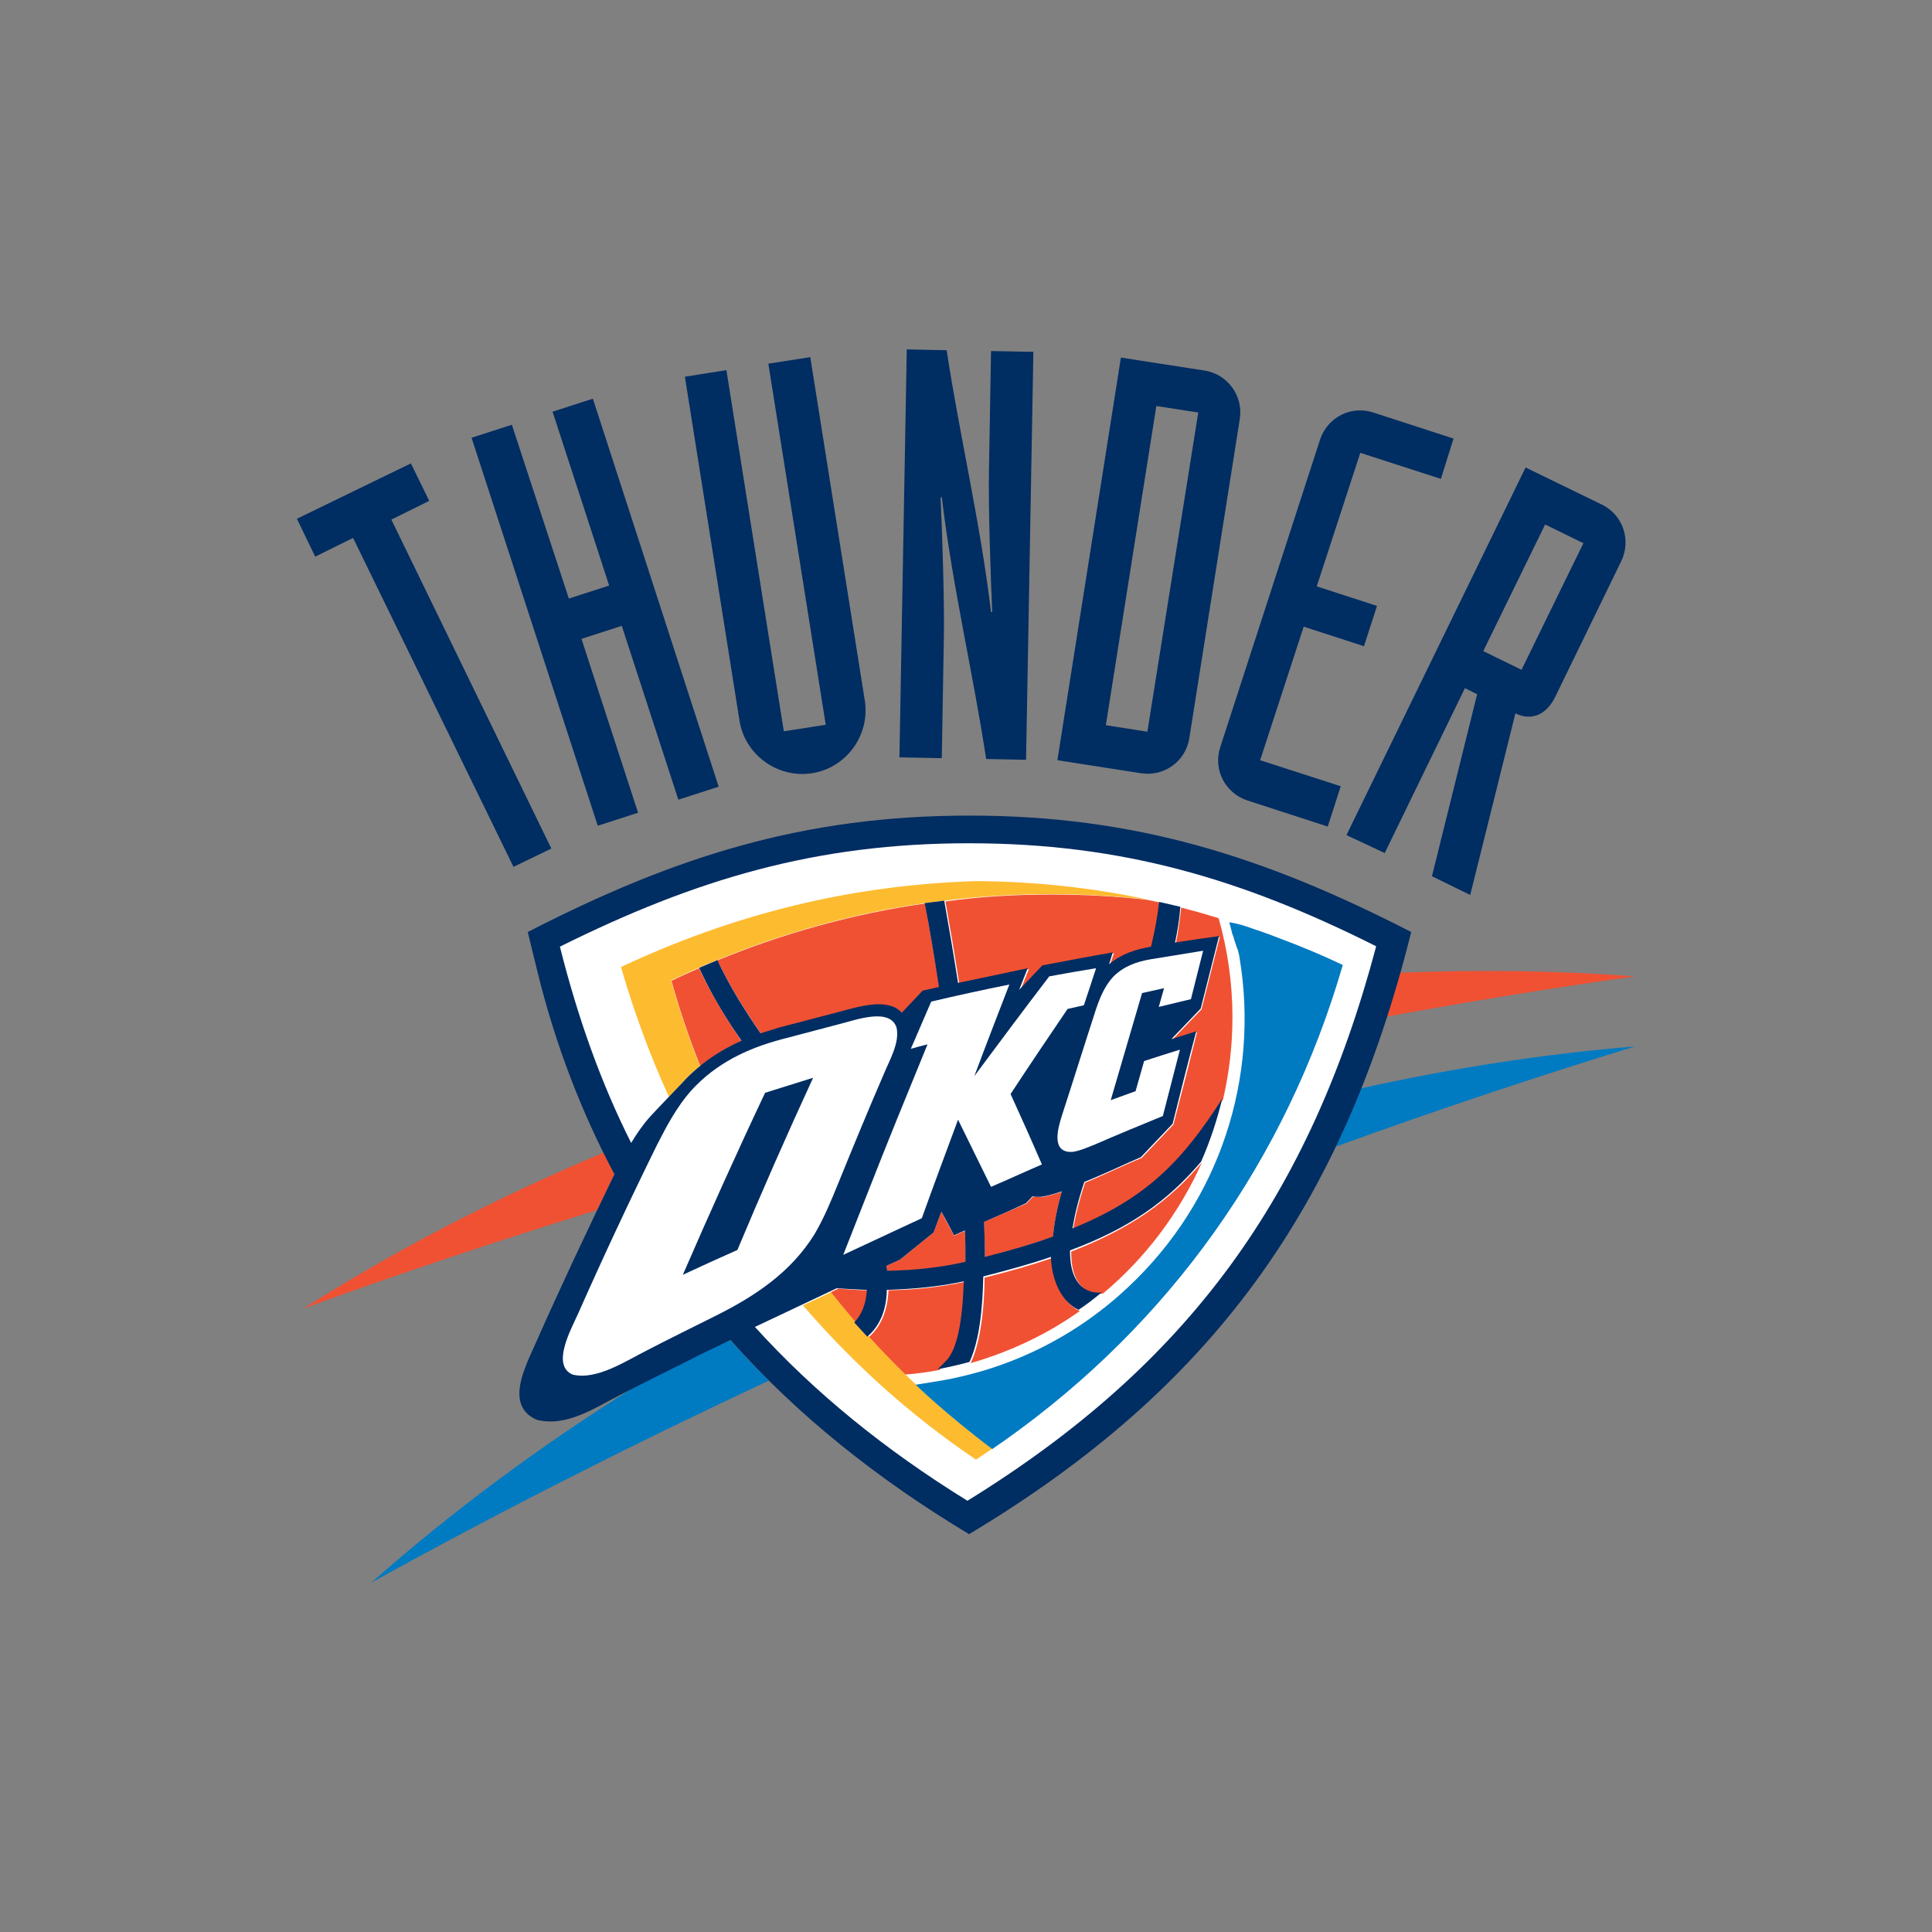 <?xml version="1.0" encoding="UTF-8" standalone="no"?>
<!-- Generator: Adobe Illustrator 20.0.0, SVG Export Plug-In . SVG Version: 6.00 Build 0)  -->

<svg
   xmlns:dc="http://purl.org/dc/elements/1.1/"
   xmlns:cc="http://creativecommons.org/ns#"
   xmlns:rdf="http://www.w3.org/1999/02/22-rdf-syntax-ns#"
   xmlns:svg="http://www.w3.org/2000/svg"
   xmlns="http://www.w3.org/2000/svg"
   xmlns:sodipodi="http://sodipodi.sourceforge.net/DTD/sodipodi-0.dtd"
   xmlns:inkscape="http://www.inkscape.org/namespaces/inkscape"
   version="1.1"
   id="Layer_1"
   x="0px"
   y="0px"
   viewBox="0 0 700 700"
   xml:space="preserve"
   sodipodi:docname="oklahoma-city-thunder-logo.svg"
   width="700"
   height="700"
   inkscape:version="0.92.4 (5da689c313, 2019-01-14)"
   inkscape:export-filename="G:\Users\suitedoalex\sites\oklahoma-city-thunder-logo-0.png"
   inkscape:export-xdpi="561.73712"
   inkscape:export-ydpi="561.73712"><rect x="0" y="0" width="700" height="700" fill="#808080" stroke="none"/><defs
   id="defs25" /><sodipodi:namedview
   pagecolor="#ffffff"
   bordercolor="#666666"
   borderopacity="1"
   objecttolerance="10"
   gridtolerance="10"
   guidetolerance="10"
   inkscape:pageopacity="0"
   inkscape:pageshadow="2"
   inkscape:window-width="1600"
   inkscape:window-height="837"
   id="namedview23"
   showgrid="false"
   inkscape:zoom="0.417193"
   inkscape:cx="-118.39839"
   inkscape:cy="46.202926"
   inkscape:window-x="-8"
   inkscape:window-y="-8"
   inkscape:window-maximized="1"
   inkscape:current-layer="Layer_1" />
<style
   type="text/css"
   id="style2">
	.st0{fill:#002D62;}
	.st1{fill:#007AC1;}
	.st2{fill:#F05133;}
	.st3{fill:#FFFFFF;}
	.st4{fill:#FDBB30;}
</style>
<path
   style="fill:#ffffff;stroke:none;stroke-width:1px;stroke-linecap:butt;stroke-linejoin:miter;stroke-opacity:1"
   d="m 350.064,549.003 40.466,-26.059 32.627,-29.025 30.47,-37.21 23.37,-39.85 11.985,-24.569 c 0,0 11.086,-30.861 11.386,-32.359 0.3,-1.498 4.195,-19.775 4.195,-19.775 l -43.745,-20.674 -41.947,-11.386 c 0,0 -80.598,-7.491 -82.096,-7.491 -1.498,0 -32.659,1.498 -32.659,1.498 l -59.924,15.88 -47.34,21.573 13.783,44.644 16.479,37.453 -28.464,68.913 -0.3,18.577 16.479,-4.195 51.535,-25.168 11.985,12.584 23.67,21.872 26.666,20.974 z"
   id="path986"
   inkscape:connector-curvature="0"
   inkscape:export-filename="G:\Users\suitedoalex\sites\oklahoma-city-thunder-logo-5.png"
   inkscape:export-xdpi="138.59753"
   inkscape:export-ydpi="138.59753" /><path
   class="st0"
   d="m 559.829,190.028 -22.421,45.875 13.866,6.785 22.421,-45.875 z m -71.984,112.548 64.903,-133.199 27.584,13.423 c 7.67,3.688 10.768,12.833 7.08,20.504 l -23.896,49.12 c -3.098,6.343 -8.408,8.998 -14.456,6.048 l -16.373,65.788 -13.866,-6.785 16.373,-65.936 -4.425,-2.213 -29.059,59.741 z m 38.794,-143.672 -29.059,-9.44 c -8.113,-2.655 -16.668,1.77 -19.323,9.883 l -36.139,111.368 c -2.655,8.113 1.77,16.668 9.883,19.323 l 29.059,9.44 4.72,-14.603 -29.206,-9.44 15.783,-48.382 21.831,7.08 4.72,-14.603 -21.831,-7.08 15.783,-48.382 29.206,9.44 z m -107.68,-11.801 15.193,2.36 -18.438,115.646 -15.046,-2.36 z m -35.844,128.332 30.239,4.72 c 8.408,1.328 16.226,-4.278 17.553,-12.686 l 18.291,-115.646 c 1.328,-8.408 -4.425,-16.226 -12.686,-17.553 l -30.387,-4.72 z m -57.233,-1.033 15.341,0.295 0.738,-42.777 c 0.295,-12.981 -0.59,-39.385 -1.18,-51.775 h 0.443 c 3.983,33.042 11.358,63.723 16.078,94.847 l 14.456,0.295 2.655,-147.803 -15.341,-0.295 -0.738,42.777 c -0.295,12.981 0.59,39.385 1.18,51.775 h -0.443 c -3.983,-33.042 -11.358,-63.723 -16.078,-94.847 l -14.456,-0.295 z m -32.304,-145 -15.193,2.36 20.799,130.839 -15.193,2.36 -20.799,-130.839 -15.046,2.36 19.766,124.496 c 1.918,12.538 13.866,21.094 26.256,19.176 12.538,-1.918 21.094,-13.866 19.176,-26.256 z m -76.999,169.781 14.603,-4.72 -20.503,-62.986 14.603,-4.72 20.504,62.986 14.603,-4.72 -45.58,-140.575 -14.603,4.72 20.503,62.986 -14.603,4.72 -20.651,-62.986 -14.603,4.72 z m -30.534,14.898 13.718,-6.638 -57.97,-119.186 13.718,-6.785 -6.638,-13.571 -41.302,20.061 6.638,13.718 13.718,-6.785 z"
   id="path4"
   inkscape:connector-curvature="0"
   style="fill:#002d62;stroke-width:1.475"
   inkscape:export-filename="G:\Users\suitedoalex\sites\oklahoma-city-thunder-logo-5.png"
   inkscape:export-xdpi="138.59753"
   inkscape:export-ydpi="138.59753" />
<path
   class="st1"
   d="m 493.156,394.326 c 33.927,-7.523 67.116,-12.538 99.272,-15.193 -35.549,10.916 -71.836,23.011 -108.418,36.287 3.245,-6.785 6.195,-13.866 9.145,-21.094 m -358.591,179.074 c 28.322,-25.076 60.331,-48.972 95.437,-70.951 6.638,-3.393 13.128,-6.638 19.766,-9.883 2.655,-1.328 8.113,-3.983 14.751,-7.08 4.573,5.015 9.146,10.031 14.013,14.751 -50.153,23.454 -98.388,47.94 -143.967,73.164"
   id="path6"
   inkscape:connector-curvature="0"
   style="fill:#007ac1;stroke-width:1.475"
   inkscape:export-filename="G:\Users\suitedoalex\sites\oklahoma-city-thunder-logo-5.png"
   inkscape:export-xdpi="138.59753"
   inkscape:export-ydpi="138.59753" />
<path
   class="st2"
   d="m 507.169,352.434 c 29.354,-1.18 57.823,-0.738 85.112,1.328 -29.502,4.13 -59.446,8.998 -89.98,14.603 1.77,-5.163 3.393,-10.473 4.868,-15.931 m -397.238,121.694 c 32.894,-20.946 69.329,-39.975 108.713,-56.495 1.328,2.655 2.655,5.31 3.983,7.818 -2.065,4.278 -4.278,8.703 -6.343,12.981 -36.582,11.358 -72.131,23.159 -106.353,35.697"
   id="path8"
   inkscape:connector-curvature="0"
   style="fill:#f05133;stroke-width:1.475"
   inkscape:export-filename="G:\Users\suitedoalex\sites\oklahoma-city-thunder-logo-5.png"
   inkscape:export-xdpi="138.59753"
   inkscape:export-ydpi="138.59753" />
<path
   class="st3"
   d="m 321.162,458.639 4.868,-2.213 12.243,-9.883 2.803,-7.523 c 1.77,3.688 2.803,5.015 4.573,8.555 l 3.983,-1.77 c 0.147,3.983 0.147,7.67 0.147,11.358 -8.851,2.065 -18.439,3.098 -28.322,3.245 z m 35.402,-15.931 c 5.163,-2.213 10.178,-4.425 15.341,-6.638 l 2.36,-2.508 c 1.032,0.148 2.213,0.148 3.54,0.148 1.918,-0.295 4.425,-1.033 7.08,-1.918 -1.77,6.195 -2.803,11.653 -3.245,16.373 -7.228,2.508 -15.341,5.015 -24.634,7.375 -0.147,-4.278 -0.295,-8.408 -0.443,-12.833 m -5.458,-137.182 c 55.463,0 98.978,12.981 148.098,37.467 -24.044,90.57 -68.001,151.49 -148.098,200.905 -30.091,-18.586 -55.61,-39.385 -76.999,-62.986 9.441,-4.573 20.209,-9.588 29.649,-14.013 3.835,0.295 7.375,0.59 10.916,0.59 -0.147,5.163 -1.918,8.998 -4.573,11.801 1.475,1.77 3.098,3.54 4.72,5.163 4.13,-3.688 6.785,-9.145 7.08,-16.963 9.736,-0.148 19.176,-1.18 27.879,-3.098 -0.443,14.308 -2.508,24.781 -6.49,28.911 -0.147,0.148 -0.295,0.295 -0.295,0.295 -1.032,1.18 -1.918,1.918 -2.655,2.655 3.835,-0.738 7.818,-1.623 11.506,-2.655 4.868,-10.178 5.015,-27.879 5.015,-30.977 8.998,-2.213 17.111,-4.573 24.486,-7.08 0.295,8.26 3.688,16.226 10.03,19.176 2.803,-2.065 5.605,-4.13 8.408,-6.343 -1.623,0.295 -11.653,0.885 -11.506,-15.193 21.389,-8.113 35.254,-17.701 47.497,-32.157 3.245,-7.375 5.753,-14.898 7.67,-22.864 -14.603,23.011 -28.026,36.434 -54.283,47.055 0.738,-4.72 2.065,-10.178 4.278,-16.816 7.67,-3.245 15.636,-7.08 20.503,-8.998 l 11.506,-12.096 c 2.95,-11.211 5.753,-22.274 8.555,-33.484 l -8.998,2.803 10.62,-11.063 c 2.213,-8.703 4.425,-17.553 6.638,-26.256 -5.31,0.738 -10.621,1.623 -15.931,2.36 0.885,-4.425 1.475,-8.703 1.918,-12.981 -2.508,-0.59 -5.163,-1.328 -7.67,-1.77 -0.59,4.868 -1.475,10.178 -2.95,16.226 l -0.738,0.147 c -5.015,0.885 -10.03,2.508 -14.456,6.195 l 1.475,-4.278 c -8.555,1.475 -16.963,3.098 -25.519,4.72 l -8.408,8.85 0.295,-0.738 2.803,-7.08 c -8.408,1.77 -16.816,3.54 -25.224,5.31 -1.77,-11.358 -3.54,-21.536 -5.015,-29.797 -2.36,0.295 -4.72,0.59 -7.08,0.885 1.475,8.408 3.393,18.881 5.163,30.387 l -5.9,1.328 -7.523,7.965 c -5.31,-5.605 -16.078,-2.065 -22.864,-0.295 -7.375,1.918 -14.603,3.835 -21.979,5.753 -2.213,0.59 -4.425,1.328 -6.49,2.065 -5.458,-7.965 -10.62,-16.078 -14.898,-24.929 l -0.738,-1.623 c -2.213,0.885 -4.425,1.77 -6.638,2.803 l 0.885,1.918 c 4.13,8.555 9.146,16.668 14.456,24.486 -7.818,3.54 -15.193,8.408 -21.536,15.341 0,0 -10.325,10.768 -11.506,12.096 -2.655,3.098 -5.015,6.343 -6.933,9.588 -10.768,-21.684 -19.323,-45.285 -25.814,-71.099 48.678,-24.634 92.192,-37.614 147.655,-37.614"
   id="path10"
   inkscape:connector-curvature="0"
   style="fill:#ffffff;stroke-width:1.475"
   inkscape:export-filename="G:\Users\suitedoalex\sites\oklahoma-city-thunder-logo-5.png"
   inkscape:export-xdpi="138.59753"
   inkscape:export-ydpi="138.59753" />
<path
   class="st2"
   d="m 321.162,458.639 4.868,-2.213 12.243,-9.883 2.803,-7.523 c 1.77,3.688 2.803,5.015 4.573,8.703 l 3.983,-1.77 c 0.147,3.983 0.147,7.67 0.147,11.358 -8.851,2.065 -18.439,3.098 -28.322,3.245 z m 35.402,-15.931 c 5.163,-2.213 10.178,-4.425 15.341,-6.638 l 2.36,-2.508 c 1.032,0.148 2.213,0.148 3.393,0.148 1.918,-0.295 4.425,-1.033 7.08,-1.918 -1.77,6.195 -2.803,11.653 -3.245,16.373 -7.228,2.508 -15.341,5.015 -24.634,7.375 0,-4.278 -0.147,-8.408 -0.295,-12.833 m -96.765,-94.7 c 24.486,-10.031 49.562,-16.963 75.376,-20.651 1.475,8.408 3.393,18.881 5.163,30.387 l -5.9,1.328 -7.523,7.965 c -5.31,-5.605 -16.078,-2.065 -22.716,-0.295 -7.375,1.918 -14.603,3.835 -21.979,5.753 -2.213,0.59 -4.425,1.328 -6.49,2.065 -5.458,-7.965 -10.62,-16.078 -14.898,-24.781 z m -6.048,38.352 c -3.983,-10.031 -7.523,-20.356 -10.473,-30.977 3.245,-1.623 6.638,-3.098 10.031,-4.573 l 0.885,1.918 c 4.13,8.555 9.146,16.668 14.456,24.486 -5.31,2.36 -10.325,5.31 -14.898,9.145 m 56.348,92.93 c -3.098,-3.688 -6.195,-7.375 -9.145,-11.063 l 2.803,-1.328 c 3.835,0.295 7.523,0.59 10.916,0.59 -0.295,5.163 -1.918,8.998 -4.573,11.801 m 30.092,17.111 c -3.983,0.738 -8.113,1.328 -12.243,1.623 -4.573,-4.425 -8.998,-8.998 -13.128,-13.571 4.13,-3.688 6.785,-9.145 7.08,-16.963 9.736,-0.148 19.176,-1.18 27.879,-3.098 -0.443,14.308 -2.508,24.781 -6.49,28.911 -0.147,0.148 -0.295,0.295 -0.295,0.295 -1.18,1.328 -2.065,2.213 -2.803,2.803 m 51.038,-21.389 c -11.801,8.408 -25.224,14.751 -39.532,18.881 4.868,-10.178 5.015,-27.879 5.015,-30.977 8.998,-2.213 17.111,-4.573 24.486,-7.08 0.295,8.26 3.688,16.226 10.03,19.176 m 44.252,-53.84 c -8.26,18.438 -20.503,34.664 -35.844,47.497 -1.623,0.295 -11.653,0.885 -11.506,-15.193 21.241,-8.26 35.107,-17.848 47.35,-32.304 m -54.43,-97.06 c 11.801,0 23.306,0.59 34.664,1.918 8.703,1.77 17.258,3.983 25.814,6.638 3.245,11.358 5.015,23.454 5.015,35.844 0,10.326 -1.18,20.209 -3.393,29.797 -14.603,23.011 -28.026,36.434 -54.283,47.055 0.738,-4.72 2.065,-10.178 4.278,-16.816 7.67,-3.245 15.636,-7.08 20.503,-8.998 l 11.506,-12.096 c 2.95,-11.211 5.753,-22.274 8.555,-33.484 l -8.998,2.803 10.62,-11.063 c 2.213,-8.703 4.425,-17.553 6.638,-26.256 -5.31,0.738 -10.62,1.623 -15.931,2.36 0.885,-4.425 1.475,-8.703 1.918,-12.981 -2.508,-0.59 -5.163,-1.328 -7.67,-1.77 -0.59,4.868 -1.475,10.178 -2.95,16.226 l -0.738,0.148 c -5.015,0.885 -10.031,2.508 -14.456,6.195 l 1.475,-4.278 c -8.555,1.475 -16.963,3.098 -25.519,4.72 l -8.408,8.85 0.295,-0.738 2.803,-7.08 c -8.408,1.77 -16.816,3.54 -25.224,5.31 -1.77,-11.358 -3.54,-21.536 -5.015,-29.797 12.391,-1.77 25.371,-2.508 38.499,-2.508"
   id="path12"
   inkscape:connector-curvature="0"
   style="fill:#f05133;stroke-width:1.475"
   inkscape:export-filename="G:\Users\suitedoalex\sites\oklahoma-city-thunder-logo-5.png"
   inkscape:export-xdpi="138.59753"
   inkscape:export-ydpi="138.59753" />
<path
   class="st4"
   d="m 242.393,397.424 c -6.933,-15.046 -12.686,-30.829 -17.406,-47.055 41.155,-19.323 83.637,-29.797 128.922,-31.124 21.093,0.147 41.597,2.36 61.806,6.638 -11.358,-1.18 -23.011,-1.918 -34.664,-1.918 -13.128,0 -26.109,0.738 -38.794,2.36 -2.36,0.295 -4.72,0.59 -7.08,0.885 -25.814,3.688 -50.89,10.621 -75.376,20.651 -2.213,0.885 -4.425,1.77 -6.638,2.803 -3.393,1.475 -6.638,2.95 -10.031,4.573 2.95,10.621 6.49,20.946 10.473,30.977 -2.213,1.918 -4.425,3.983 -6.49,6.195 z m 111.221,131.429 c -23.601,-15.931 -44.547,-34.812 -62.691,-55.905 l 10.178,-4.72 c 2.95,3.688 6.048,7.523 9.145,11.063 1.475,1.77 3.098,3.54 4.72,5.163 13.423,14.751 28.321,28.321 44.547,40.417 -2.065,1.475 -3.983,2.655 -5.9,3.983"
   id="path14"
   inkscape:connector-curvature="0"
   style="fill:#fdbb30;stroke-width:1.475"
   inkscape:export-filename="G:\Users\suitedoalex\sites\oklahoma-city-thunder-logo-5.png"
   inkscape:export-xdpi="138.59753"
   inkscape:export-ydpi="138.59753" />
<path
   class="st0"
   d="m 321.162,458.639 0.295,1.77 c 9.883,-0.148 19.471,-1.18 28.322,-3.245 0,-3.688 0,-7.375 -0.147,-11.358 l -3.983,1.77 c -1.77,-3.54 -2.655,-5.015 -4.573,-8.555 l -2.803,7.523 -12.243,9.883 z m 35.402,-15.931 c 0.147,4.425 0.295,8.555 0.295,12.686 9.293,-2.36 17.406,-4.72 24.634,-7.375 0.443,-4.72 1.475,-10.178 3.245,-16.373 -2.655,0.885 -5.015,1.623 -7.08,1.918 -1.328,0.148 -2.508,0.148 -3.54,-0.147 l -2.36,2.508 c -5.015,2.36 -10.03,4.573 -15.193,6.785 m -5.458,-137.182 c -55.463,0 -98.978,12.981 -148.245,37.467 6.49,25.814 14.898,49.415 25.814,71.099 2.065,-3.393 4.278,-6.638 6.933,-9.588 1.18,-1.328 11.505,-12.096 11.505,-12.096 6.343,-6.933 13.571,-11.801 21.536,-15.341 -5.458,-7.818 -10.325,-15.783 -14.456,-24.486 l -0.885,-1.918 c 2.213,-0.885 4.425,-1.918 6.638,-2.803 l 0.738,1.623 c 4.278,8.85 9.441,16.963 14.898,24.929 2.065,-0.738 4.278,-1.328 6.49,-2.065 7.375,-1.918 14.603,-3.835 21.979,-5.753 6.785,-1.77 17.553,-5.31 22.716,0.295 l 7.523,-7.965 5.9,-1.328 c -1.77,-11.653 -3.54,-22.126 -5.163,-30.387 2.36,-0.295 4.72,-0.59 7.08,-0.885 1.475,8.26 3.245,18.586 5.015,29.797 8.408,-1.77 16.816,-3.54 25.224,-5.31 l -2.803,7.08 -0.295,0.738 8.408,-8.85 c 8.555,-1.623 16.963,-3.245 25.519,-4.72 l -1.328,4.278 c 4.425,-3.688 9.441,-5.31 14.456,-6.195 l 0.738,-0.148 c 1.475,-6.048 2.36,-11.358 2.95,-16.226 2.508,0.59 5.163,1.18 7.67,1.77 -0.295,4.278 -1.032,8.703 -1.918,12.981 5.31,-0.885 10.621,-1.623 15.931,-2.36 -2.213,8.703 -4.425,17.553 -6.638,26.256 l -10.62,11.063 8.998,-2.803 c -2.95,11.063 -5.753,22.274 -8.555,33.484 l -11.506,12.096 c -4.868,2.065 -12.833,5.9 -20.504,8.998 -2.213,6.638 -3.54,12.243 -4.278,16.816 26.256,-10.621 39.68,-24.044 54.283,-47.055 -1.918,7.965 -4.425,15.488 -7.67,22.864 -12.243,14.456 -26.109,24.191 -47.497,32.157 -0.147,16.226 10.03,15.488 11.506,15.193 -2.655,2.213 -5.458,4.425 -8.408,6.343 -6.343,-2.95 -9.736,-10.916 -10.03,-19.176 -7.228,2.508 -15.341,4.72 -24.486,7.08 -0.147,3.098 -0.147,20.799 -5.015,30.977 -3.835,1.033 -7.67,1.918 -11.505,2.655 0.738,-0.738 1.623,-1.623 2.655,-2.655 0,-0.148 0.147,-0.295 0.295,-0.295 4.13,-4.13 6.048,-14.603 6.49,-28.911 -8.703,1.918 -18.143,2.803 -27.879,3.098 -0.147,7.818 -2.803,13.276 -7.08,16.963 -1.623,-1.77 -3.098,-3.393 -4.72,-5.163 2.655,-2.803 4.278,-6.638 4.573,-11.801 -3.393,-0.148 -7.08,-0.295 -10.915,-0.59 -9.441,4.425 -20.209,9.588 -29.649,14.013 21.389,23.601 46.907,44.4 76.999,62.986 80.097,-49.415 124.054,-110.336 148.097,-200.905 -48.53,-24.339 -92.045,-37.319 -147.507,-37.319 m -159.898,32.157 c 53.103,-27.289 99.715,-42.187 160.046,-42.187 60.183,0 106.943,14.898 160.046,42.187 -24.781,99.42 -71.984,165.356 -160.193,218.164 -33.189,-19.914 -62.396,-43.22 -86.439,-70.361 -6.638,3.245 -12.096,5.753 -14.751,7.228 -8.26,4.13 -16.668,8.26 -24.929,12.538 -9.293,4.72 -19.766,11.948 -30.534,9.145 -11.801,-5.163 -3.983,-19.471 -0.443,-27.584 9.145,-20.651 18.733,-41.007 28.616,-61.363 -11.948,-22.421 -21.389,-46.907 -27.879,-73.311 z"
   id="path16"
   inkscape:connector-curvature="0"
   style="fill:#002d62;stroke-width:1.475"
   inkscape:export-filename="G:\Users\suitedoalex\sites\oklahoma-city-thunder-logo-5.png"
   inkscape:export-xdpi="138.59753"
   inkscape:export-ydpi="138.59753" />
<path
   class="st3"
   d="m 416.895,347.566 c -5.163,0.885 -9.736,2.508 -13.571,6.343 -3.098,3.393 -4.72,7.375 -6.195,11.653 -4.13,12.686 -8.113,25.519 -12.243,38.204 -1.623,5.015 -4.278,14.161 3.835,13.571 2.803,-0.443 5.31,-1.623 7.965,-2.655 8.113,-3.54 16.373,-6.933 24.634,-10.326 2.065,-7.965 4.13,-16.078 6.195,-24.044 -4.278,1.328 -8.555,2.655 -12.981,4.13 -1.032,3.688 -2.065,7.228 -3.098,10.916 -2.95,1.033 -6.048,2.213 -8.998,3.245 3.835,-12.981 7.523,-25.814 11.358,-38.794 2.655,-0.59 5.31,-1.18 7.965,-1.77 -0.59,2.213 -1.328,4.573 -1.918,6.785 3.835,-0.885 7.818,-1.918 11.653,-2.803 1.475,-5.753 2.95,-11.653 4.425,-17.553 -6.195,1.033 -12.538,2.065 -19.028,3.098 m -36.729,6.195 c -9.146,11.948 -18.143,24.044 -27.141,36.139 4.13,-11.063 8.408,-22.126 12.686,-33.189 -9.441,1.918 -19.029,3.983 -28.322,6.195 -2.508,5.753 -4.868,11.358 -7.375,17.111 2.065,-0.59 4.13,-1.18 6.048,-1.623 -7.375,17.996 -14.751,35.992 -21.831,54.135 -2.95,7.375 -5.753,14.751 -8.703,22.126 9.441,-4.425 19.029,-8.85 28.469,-13.276 4.278,-11.948 8.703,-23.749 13.128,-35.697 3.983,8.113 7.965,16.226 11.948,24.339 6.195,-2.655 12.243,-5.458 18.439,-8.113 -3.688,-8.555 -7.523,-17.111 -11.358,-25.519 6.785,-10.326 13.718,-20.651 20.651,-30.829 1.918,-0.443 3.983,-0.885 5.9,-1.328 1.475,-4.425 2.95,-8.85 4.425,-13.423 -5.605,0.885 -11.358,1.918 -16.963,2.95 m -112.991,99.125 c -6.638,2.95 -13.128,5.9 -19.766,8.998 9.588,-22.126 19.471,-44.105 29.797,-65.936 5.753,-1.77 11.653,-3.688 17.406,-5.458 -9.588,20.799 -18.733,41.597 -27.436,62.396 m 15.783,-76.261 c -12.538,3.393 -23.601,8.703 -32.599,18.586 -5.163,5.9 -8.703,12.538 -12.243,19.471 -10.03,20.356 -19.619,40.86 -28.764,61.511 -2.36,5.31 -9.736,18.438 -1.918,21.831 8.703,2.213 19.471,-5.015 27.141,-8.85 8.26,-4.278 16.668,-8.408 24.929,-12.538 14.161,-7.08 26.994,-15.636 35.549,-29.354 3.393,-5.753 6.048,-12.096 8.555,-18.291 5.458,-13.423 10.916,-26.699 16.668,-39.975 2.065,-5.015 5.753,-11.211 4.573,-16.668 -2.36,-7.375 -14.751,-2.803 -20.061,-1.475 -7.228,1.918 -14.603,3.835 -21.831,5.753"
   id="path18"
   inkscape:connector-curvature="0"
   style="fill:#ffffff;stroke-width:1.475"
   inkscape:export-filename="G:\Users\suitedoalex\sites\oklahoma-city-thunder-logo-5.png"
   inkscape:export-xdpi="138.59753"
   inkscape:export-ydpi="138.59753" />
<path
   class="st1"
   d="m 452.001,336.503 c 3.688,1.18 7.375,2.508 10.915,3.835 -3.54,-1.328 -7.228,-2.655 -10.915,-3.835 m -0.59,-0.885 c 3.835,1.328 7.523,2.508 11.211,3.983 9.146,3.393 17.111,6.785 23.896,10.031 -20.503,70.656 -62.691,129.807 -122.136,171.994 l -4.868,3.393 c -17.406,-13.128 -27.732,-23.306 -27.732,-23.306 l 8.261,-1.328 c 24.781,-4.13 48.825,-15.341 68.591,-33.927 33.779,-31.567 47.498,-76.409 40.565,-118.891 -0.147,-1.033 -0.295,-1.918 -0.59,-2.95 l -0.147,-0.443 -0.147,-0.443 -0.147,-0.295 -0.148,-0.443 -0.147,-0.443 -0.147,-0.443 -0.147,-0.443 -0.147,-0.443 -0.147,-0.443 -0.147,-0.443 -0.147,-0.59 -0.147,-0.443 -0.147,-0.443 -0.147,-0.295 -0.147,-0.443 c -0.295,-1.475 -0.738,-2.803 -1.033,-3.983 2.508,0.443 4.278,0.885 6.048,1.475"
   id="path20"
   inkscape:connector-curvature="0"
   style="fill:#007ac1;stroke-width:1.475"
   inkscape:export-filename="G:\Users\suitedoalex\sites\oklahoma-city-thunder-logo-5.png"
   inkscape:export-xdpi="138.59753"
   inkscape:export-ydpi="138.59753" />
<path
   style="fill:#ffffff;stroke:none;stroke-width:1px;stroke-linecap:butt;stroke-linejoin:miter;stroke-opacity:1"
   d="m 348.884,1059.046 40.466,-26.059 32.627,-29.025 30.47,-37.21 23.37,-39.85 11.985,-24.569 c 0,0 11.086,-30.861 11.386,-32.359 0.3,-1.498 4.195,-19.775 4.195,-19.775 l -43.745,-20.674 -41.947,-11.386 c 0,0 -80.598,-7.491 -82.096,-7.491 -1.498,0 -32.659,1.498 -32.659,1.498 l -59.924,15.88 -47.34,21.573 13.783,44.644 16.479,37.453 -28.464,68.913 -0.3,18.576 16.479,-4.195 51.535,-25.168 11.985,12.584 23.67,21.872 26.666,20.974 z"
   id="path986-2"
   inkscape:connector-curvature="0"
   inkscape:export-filename="G:\Users\suitedoalex\sites\oklahoma-city-thunder-logo-4.png"
   inkscape:export-xdpi="139.27548"
   inkscape:export-ydpi="139.27548" /><path
   class="st1"
   d="m 491.976,904.369 c 33.927,-7.523 67.116,-12.538 99.272,-15.193 -35.549,10.916 -71.836,23.011 -108.418,36.287 3.245,-6.785 6.195,-13.866 9.145,-21.094 M 133.385,1083.443 c 28.322,-25.076 60.331,-48.972 95.437,-70.951 6.638,-3.393 13.128,-6.638 19.766,-9.883 2.655,-1.328 8.113,-3.983 14.751,-7.08 4.573,5.015 9.146,10.031 14.013,14.751 -50.153,23.454 -98.388,47.94 -143.967,73.164"
   id="path6-5"
   inkscape:connector-curvature="0"
   style="fill:#007ac1;stroke-width:1.475"
   inkscape:export-filename="G:\Users\suitedoalex\sites\oklahoma-city-thunder-logo-4.png"
   inkscape:export-xdpi="139.27548"
   inkscape:export-ydpi="139.27548" /><path
   class="st2"
   d="m 505.989,862.477 c 29.354,-1.18 57.823,-0.738 85.112,1.328 -29.502,4.13 -59.446,8.998 -89.98,14.603 1.77,-5.163 3.393,-10.473 4.868,-15.931 M 108.751,984.171 c 32.894,-20.946 69.329,-39.975 108.713,-56.495 1.328,2.655 2.655,5.31 3.983,7.818 -2.065,4.278 -4.278,8.703 -6.343,12.981 -36.582,11.358 -72.131,23.159 -106.353,35.697"
   id="path8-4"
   inkscape:connector-curvature="0"
   style="fill:#f05133;stroke-width:1.475"
   inkscape:export-filename="G:\Users\suitedoalex\sites\oklahoma-city-thunder-logo-4.png"
   inkscape:export-xdpi="139.27548"
   inkscape:export-ydpi="139.27548" /><path
   class="st3"
   d="m 319.982,968.682 4.868,-2.213 12.243,-9.883 2.803,-7.523 c 1.77,3.688 2.803,5.015 4.573,8.555 l 3.983,-1.77 c 0.147,3.983 0.147,7.67 0.147,11.358 -8.851,2.065 -18.439,3.098 -28.322,3.245 z m 35.402,-15.931 c 5.163,-2.213 10.178,-4.425 15.341,-6.638 l 2.36,-2.508 c 1.032,0.148 2.213,0.148 3.54,0.148 1.918,-0.295 4.425,-1.033 7.08,-1.918 -1.77,6.195 -2.803,11.653 -3.245,16.373 -7.228,2.508 -15.341,5.015 -24.634,7.375 -0.147,-4.278 -0.295,-8.408 -0.443,-12.833 m -5.458,-137.182 c 55.463,0 98.978,12.981 148.098,37.467 -24.044,90.57 -68.001,151.49 -148.098,200.905 -30.091,-18.586 -55.61,-39.385 -76.999,-62.986 9.441,-4.573 20.209,-9.588 29.649,-14.013 3.835,0.295 7.375,0.59 10.916,0.59 -0.147,5.163 -1.918,8.998 -4.573,11.801 1.475,1.77 3.098,3.54 4.72,5.163 4.13,-3.688 6.785,-9.145 7.08,-16.963 9.736,-0.148 19.176,-1.18 27.879,-3.098 -0.443,14.308 -2.508,24.781 -6.49,28.911 -0.147,0.147 -0.295,0.295 -0.295,0.295 -1.032,1.18 -1.918,1.918 -2.655,2.655 3.835,-0.738 7.818,-1.623 11.506,-2.655 4.868,-10.178 5.015,-27.879 5.015,-30.977 8.998,-2.213 17.111,-4.573 24.486,-7.08 0.295,8.26 3.688,16.226 10.03,19.176 2.803,-2.065 5.605,-4.13 8.408,-6.343 -1.623,0.295 -11.653,0.885 -11.506,-15.193 21.389,-8.113 35.254,-17.701 47.497,-32.157 3.245,-7.375 5.753,-14.898 7.67,-22.864 -14.603,23.011 -28.026,36.434 -54.283,47.055 0.738,-4.72 2.065,-10.178 4.278,-16.816 7.67,-3.245 15.636,-7.08 20.503,-8.998 L 424.27,917.35 c 2.95,-11.211 5.753,-22.274 8.555,-33.484 l -8.998,2.803 10.62,-11.063 c 2.213,-8.703 4.425,-17.553 6.638,-26.256 -5.31,0.738 -10.621,1.623 -15.931,2.36 0.885,-4.425 1.475,-8.703 1.918,-12.981 -2.508,-0.59 -5.163,-1.328 -7.67,-1.77 -0.59,4.868 -1.475,10.178 -2.95,16.226 l -0.738,0.147 c -5.015,0.885 -10.03,2.508 -14.456,6.195 l 1.475,-4.278 c -8.555,1.475 -16.963,3.098 -25.519,4.72 l -8.408,8.85 0.295,-0.738 2.803,-7.08 c -8.408,1.77 -16.816,3.54 -25.224,5.31 -1.77,-11.358 -3.54,-21.536 -5.015,-29.797 -2.36,0.295 -4.72,0.59 -7.08,0.885 1.475,8.408 3.393,18.881 5.163,30.387 l -5.9,1.328 -7.523,7.965 c -5.31,-5.605 -16.078,-2.065 -22.864,-0.295 -7.375,1.918 -14.603,3.835 -21.979,5.753 -2.213,0.59 -4.425,1.328 -6.49,2.065 -5.458,-7.965 -10.62,-16.078 -14.898,-24.929 l -0.738,-1.623 c -2.213,0.885 -4.425,1.77 -6.638,2.803 l 0.885,1.918 c 4.13,8.555 9.146,16.668 14.456,24.486 -7.818,3.54 -15.193,8.408 -21.536,15.341 0,0 -10.325,10.768 -11.506,12.096 -2.655,3.098 -5.015,6.343 -6.933,9.588 -10.768,-21.684 -19.323,-45.285 -25.814,-71.099 48.678,-24.634 92.192,-37.614 147.655,-37.614"
   id="path10-6"
   inkscape:connector-curvature="0"
   style="fill:#ffffff;stroke-width:1.475"
   inkscape:export-filename="G:\Users\suitedoalex\sites\oklahoma-city-thunder-logo-4.png"
   inkscape:export-xdpi="139.27548"
   inkscape:export-ydpi="139.27548" /><path
   class="st2"
   d="m 319.982,968.682 4.868,-2.213 12.243,-9.883 2.803,-7.523 c 1.77,3.688 2.803,5.015 4.573,8.703 l 3.983,-1.77 c 0.147,3.983 0.147,7.67 0.147,11.358 -8.851,2.065 -18.439,3.098 -28.322,3.245 z m 35.402,-15.931 c 5.163,-2.213 10.178,-4.425 15.341,-6.638 l 2.36,-2.508 c 1.032,0.148 2.213,0.148 3.393,0.148 1.918,-0.295 4.425,-1.033 7.08,-1.918 -1.77,6.195 -2.803,11.653 -3.245,16.373 -7.228,2.508 -15.341,5.015 -24.634,7.375 0,-4.278 -0.147,-8.408 -0.295,-12.833 m -96.765,-94.7 c 24.486,-10.031 49.562,-16.963 75.376,-20.651 1.475,8.408 3.393,18.881 5.163,30.387 l -5.9,1.328 -7.523,7.965 c -5.31,-5.605 -16.078,-2.065 -22.716,-0.295 -7.375,1.918 -14.603,3.835 -21.979,5.753 -2.213,0.59 -4.425,1.328 -6.49,2.065 -5.458,-7.965 -10.62,-16.078 -14.898,-24.781 z m -6.048,38.352 c -3.983,-10.031 -7.523,-20.356 -10.473,-30.977 3.245,-1.623 6.638,-3.098 10.031,-4.573 l 0.885,1.918 c 4.13,8.555 9.146,16.668 14.456,24.486 -5.31,2.36 -10.325,5.31 -14.898,9.145 m 56.348,92.93 c -3.098,-3.688 -6.195,-7.375 -9.145,-11.063 l 2.803,-1.328 c 3.835,0.295 7.523,0.59 10.916,0.59 -0.295,5.163 -1.918,8.998 -4.573,11.801 m 30.092,17.111 c -3.983,0.738 -8.113,1.328 -12.243,1.623 -4.573,-4.425 -8.998,-8.998 -13.128,-13.571 4.13,-3.688 6.785,-9.145 7.08,-16.963 9.736,-0.148 19.176,-1.18 27.879,-3.098 -0.443,14.308 -2.508,24.781 -6.49,28.911 -0.147,0.147 -0.295,0.295 -0.295,0.295 -1.18,1.327 -2.065,2.213 -2.803,2.803 m 51.038,-21.389 c -11.801,8.408 -25.224,14.751 -39.532,18.881 4.868,-10.178 5.015,-27.879 5.015,-30.977 8.998,-2.213 17.111,-4.573 24.486,-7.08 0.295,8.26 3.688,16.226 10.03,19.176 m 44.252,-53.84 c -8.26,18.438 -20.503,34.664 -35.844,47.497 -1.623,0.295 -11.653,0.885 -11.506,-15.193 21.241,-8.26 35.107,-17.848 47.35,-32.304 m -54.43,-97.06 c 11.801,0 23.306,0.59 34.664,1.918 8.703,1.77 17.258,3.983 25.814,6.638 3.245,11.358 5.015,23.454 5.015,35.844 0,10.326 -1.18,20.209 -3.393,29.797 -14.603,23.011 -28.026,36.434 -54.283,47.055 0.738,-4.72 2.065,-10.178 4.278,-16.816 7.67,-3.245 15.636,-7.08 20.503,-8.998 l 11.506,-12.096 c 2.95,-11.211 5.753,-22.274 8.555,-33.484 l -8.998,2.803 10.62,-11.063 c 2.213,-8.703 4.425,-17.553 6.638,-26.256 -5.31,0.738 -10.62,1.623 -15.931,2.36 0.885,-4.425 1.475,-8.703 1.918,-12.981 -2.508,-0.59 -5.163,-1.328 -7.67,-1.77 -0.59,4.868 -1.475,10.178 -2.95,16.226 l -0.738,0.148 c -5.015,0.885 -10.031,2.508 -14.456,6.195 l 1.475,-4.278 c -8.555,1.475 -16.963,3.098 -25.519,4.72 l -8.408,8.85 0.295,-0.738 2.803,-7.08 c -8.408,1.77 -16.816,3.54 -25.224,5.31 -1.77,-11.358 -3.54,-21.536 -5.015,-29.797 12.391,-1.77 25.371,-2.508 38.499,-2.508"
   id="path12-6"
   inkscape:connector-curvature="0"
   style="fill:#f05133;stroke-width:1.475"
   inkscape:export-filename="G:\Users\suitedoalex\sites\oklahoma-city-thunder-logo-4.png"
   inkscape:export-xdpi="139.27548"
   inkscape:export-ydpi="139.27548" /><path
   class="st4"
   d="m 241.213,907.467 c -6.933,-15.046 -12.686,-30.829 -17.406,-47.055 41.155,-19.323 83.637,-29.797 128.922,-31.124 21.093,0.147 41.597,2.36 61.806,6.638 -11.358,-1.18 -23.011,-1.918 -34.664,-1.918 -13.128,0 -26.109,0.738 -38.794,2.36 -2.36,0.295 -4.72,0.59 -7.08,0.885 -25.814,3.688 -50.89,10.621 -75.376,20.651 -2.213,0.885 -4.425,1.77 -6.638,2.803 -3.393,1.475 -6.638,2.95 -10.031,4.573 2.95,10.621 6.49,20.946 10.473,30.977 -2.213,1.918 -4.425,3.983 -6.49,6.195 z m 111.221,131.429 c -23.601,-15.931 -44.547,-34.812 -62.691,-55.905 l 10.178,-4.72 c 2.95,3.688 6.048,7.523 9.145,11.063 1.475,1.77 3.098,3.54 4.72,5.163 13.423,14.751 28.321,28.321 44.547,40.417 -2.065,1.475 -3.983,2.655 -5.9,3.983"
   id="path14-0"
   inkscape:connector-curvature="0"
   style="fill:#fdbb30;stroke-width:1.475"
   inkscape:export-filename="G:\Users\suitedoalex\sites\oklahoma-city-thunder-logo-4.png"
   inkscape:export-xdpi="139.27548"
   inkscape:export-ydpi="139.27548" /><path
   class="st0"
   d="m 319.982,968.682 0.295,1.77 c 9.883,-0.148 19.471,-1.18 28.322,-3.245 0,-3.688 0,-7.375 -0.147,-11.358 l -3.983,1.77 c -1.77,-3.54 -2.655,-5.015 -4.573,-8.555 l -2.803,7.523 -12.243,9.883 z m 35.402,-15.931 c 0.147,4.425 0.295,8.555 0.295,12.686 9.293,-2.36 17.406,-4.72 24.634,-7.375 0.443,-4.72 1.475,-10.178 3.245,-16.373 -2.655,0.885 -5.015,1.623 -7.08,1.918 -1.328,0.148 -2.508,0.148 -3.54,-0.147 l -2.36,2.508 c -5.015,2.36 -10.03,4.573 -15.193,6.785 m -5.458,-137.182 c -55.463,0 -98.978,12.981 -148.245,37.467 6.49,25.814 14.898,49.415 25.814,71.099 2.065,-3.393 4.278,-6.638 6.933,-9.588 1.18,-1.328 11.505,-12.096 11.505,-12.096 6.343,-6.933 13.571,-11.801 21.536,-15.341 -5.458,-7.818 -10.325,-15.783 -14.456,-24.486 l -0.885,-1.918 c 2.213,-0.885 4.425,-1.918 6.638,-2.803 l 0.738,1.623 c 4.278,8.85 9.441,16.963 14.898,24.929 2.065,-0.738 4.278,-1.328 6.49,-2.065 7.375,-1.918 14.603,-3.835 21.979,-5.753 6.785,-1.77 17.553,-5.31 22.716,0.295 l 7.523,-7.965 5.9,-1.328 c -1.77,-11.653 -3.54,-22.126 -5.163,-30.387 2.36,-0.295 4.72,-0.59 7.08,-0.885 1.475,8.26 3.245,18.586 5.015,29.797 8.408,-1.77 16.816,-3.54 25.224,-5.31 l -2.803,7.08 -0.295,0.738 8.408,-8.85 c 8.555,-1.623 16.963,-3.245 25.519,-4.72 l -1.328,4.278 c 4.425,-3.688 9.441,-5.31 14.456,-6.195 l 0.738,-0.148 c 1.475,-6.048 2.36,-11.358 2.95,-16.226 2.508,0.59 5.163,1.18 7.67,1.77 -0.295,4.278 -1.032,8.703 -1.918,12.981 5.31,-0.885 10.621,-1.623 15.931,-2.36 -2.213,8.703 -4.425,17.553 -6.638,26.256 l -10.62,11.063 8.998,-2.803 c -2.95,11.063 -5.753,22.274 -8.555,33.484 l -11.506,12.096 c -4.868,2.065 -12.833,5.9 -20.504,8.998 -2.213,6.638 -3.54,12.243 -4.278,16.816 26.256,-10.621 39.68,-24.044 54.283,-47.055 -1.918,7.965 -4.425,15.488 -7.67,22.864 -12.243,14.456 -26.109,24.191 -47.497,32.157 -0.147,16.226 10.03,15.488 11.506,15.193 -2.655,2.213 -5.458,4.425 -8.408,6.343 -6.343,-2.95 -9.736,-10.916 -10.03,-19.176 -7.228,2.508 -15.341,4.72 -24.486,7.08 -0.147,3.098 -0.147,20.799 -5.015,30.977 -3.835,1.033 -7.67,1.918 -11.505,2.655 0.738,-0.738 1.623,-1.623 2.655,-2.655 0,-0.147 0.147,-0.295 0.295,-0.295 4.13,-4.13 6.048,-14.603 6.49,-28.911 -8.703,1.918 -18.143,2.803 -27.879,3.098 -0.147,7.818 -2.803,13.276 -7.08,16.963 -1.623,-1.77 -3.098,-3.393 -4.72,-5.163 2.655,-2.803 4.278,-6.638 4.573,-11.801 -3.393,-0.148 -7.08,-0.295 -10.915,-0.59 -9.441,4.425 -20.209,9.588 -29.649,14.013 21.389,23.601 46.907,44.4 76.999,62.986 C 429.433,1004.379 473.39,943.459 497.434,852.889 448.904,828.55 405.389,815.57 349.926,815.57 m -159.898,32.157 c 53.103,-27.289 99.715,-42.187 160.046,-42.187 60.183,0 106.943,14.898 160.046,42.187 -24.781,99.42 -71.984,165.356 -160.193,218.164 -33.189,-19.913 -62.396,-43.22 -86.439,-70.361 -6.638,3.245 -12.096,5.753 -14.751,7.228 -8.26,4.13 -16.668,8.26 -24.929,12.538 -9.293,4.72 -19.766,11.948 -30.534,9.146 -11.801,-5.163 -3.983,-19.471 -0.443,-27.584 9.145,-20.651 18.733,-41.007 28.616,-61.363 -11.948,-22.421 -21.389,-46.907 -27.879,-73.311 z"
   id="path16-2"
   inkscape:connector-curvature="0"
   style="fill:#002d62;stroke-width:1.475"
   inkscape:export-filename="G:\Users\suitedoalex\sites\oklahoma-city-thunder-logo-4.png"
   inkscape:export-xdpi="139.27548"
   inkscape:export-ydpi="139.27548" /><path
   class="st3"
   d="m 415.715,857.609 c -5.163,0.885 -9.736,2.508 -13.571,6.343 -3.098,3.393 -4.72,7.375 -6.195,11.653 -4.13,12.686 -8.113,25.519 -12.243,38.204 -1.623,5.015 -4.278,14.161 3.835,13.571 2.803,-0.443 5.31,-1.623 7.965,-2.655 8.113,-3.54 16.373,-6.933 24.634,-10.326 2.065,-7.965 4.13,-16.078 6.195,-24.044 -4.278,1.328 -8.555,2.655 -12.981,4.13 -1.032,3.688 -2.065,7.228 -3.098,10.916 -2.95,1.033 -6.048,2.213 -8.998,3.245 3.835,-12.981 7.523,-25.814 11.358,-38.794 2.655,-0.59 5.31,-1.18 7.965,-1.77 -0.59,2.213 -1.328,4.573 -1.918,6.785 3.835,-0.885 7.818,-1.918 11.653,-2.803 1.475,-5.753 2.95,-11.653 4.425,-17.553 -6.195,1.033 -12.538,2.065 -19.028,3.098 m -36.729,6.195 c -9.146,11.948 -18.143,24.044 -27.141,36.139 4.13,-11.063 8.408,-22.126 12.686,-33.189 -9.441,1.918 -19.029,3.983 -28.322,6.195 -2.508,5.753 -4.868,11.358 -7.375,17.111 2.065,-0.59 4.13,-1.18 6.048,-1.623 -7.375,17.996 -14.751,35.992 -21.831,54.135 -2.95,7.375 -5.753,14.751 -8.703,22.126 9.441,-4.425 19.029,-8.85 28.469,-13.276 4.278,-11.948 8.703,-23.749 13.128,-35.697 3.983,8.113 7.965,16.226 11.948,24.339 6.195,-2.655 12.243,-5.458 18.439,-8.113 -3.688,-8.555 -7.523,-17.111 -11.358,-25.519 6.785,-10.326 13.718,-20.651 20.651,-30.829 1.918,-0.443 3.983,-0.885 5.9,-1.328 1.475,-4.425 2.95,-8.85 4.425,-13.423 -5.605,0.885 -11.358,1.918 -16.963,2.95 m -112.991,99.125 c -6.638,2.95 -13.128,5.9 -19.766,8.998 9.588,-22.126 19.471,-44.105 29.797,-65.936 5.753,-1.77 11.653,-3.688 17.406,-5.458 -9.588,20.799 -18.733,41.597 -27.436,62.396 m 15.783,-76.261 c -12.538,3.393 -23.601,8.703 -32.599,18.586 -5.163,5.9 -8.703,12.538 -12.243,19.471 -10.03,20.356 -19.619,40.86 -28.764,61.511 -2.36,5.31 -9.736,18.438 -1.918,21.831 8.703,2.213 19.471,-5.015 27.141,-8.85 8.26,-4.278 16.668,-8.408 24.929,-12.538 14.161,-7.08 26.994,-15.636 35.549,-29.354 3.393,-5.753 6.048,-12.096 8.555,-18.291 5.458,-13.423 10.916,-26.699 16.668,-39.975 2.065,-5.015 5.753,-11.211 4.573,-16.668 -2.36,-7.375 -14.751,-2.803 -20.061,-1.475 -7.228,1.918 -14.603,3.835 -21.831,5.753"
   id="path18-9"
   inkscape:connector-curvature="0"
   style="fill:#ffffff;stroke-width:1.475"
   inkscape:export-filename="G:\Users\suitedoalex\sites\oklahoma-city-thunder-logo-4.png"
   inkscape:export-xdpi="139.27548"
   inkscape:export-ydpi="139.27548" /><path
   class="st1"
   d="m 450.821,846.546 c 3.688,1.18 7.375,2.508 10.915,3.835 -3.54,-1.328 -7.228,-2.655 -10.915,-3.835 m -0.59,-0.885 c 3.835,1.328 7.523,2.508 11.211,3.983 9.146,3.393 17.111,6.785 23.896,10.031 -20.503,70.656 -62.691,129.807 -122.136,171.994 l -4.868,3.393 c -17.406,-13.128 -27.732,-23.306 -27.732,-23.306 l 8.261,-1.328 c 24.781,-4.13 48.825,-15.341 68.591,-33.927 33.779,-31.567 47.498,-76.409 40.565,-118.891 -0.147,-1.033 -0.295,-1.918 -0.59,-2.95 l -0.147,-0.443 -0.147,-0.443 -0.147,-0.295 -0.148,-0.443 -0.147,-0.443 -0.147,-0.443 -0.147,-0.443 -0.147,-0.443 -0.147,-0.443 -0.147,-0.443 -0.147,-0.59 -0.147,-0.443 -0.147,-0.443 -0.147,-0.295 -0.147,-0.443 c -0.295,-1.475 -0.738,-2.803 -1.033,-3.983 2.508,0.443 4.278,0.885 6.048,1.475"
   id="path20-2"
   inkscape:connector-curvature="0"
   style="fill:#007ac1;stroke-width:1.475"
   inkscape:export-filename="G:\Users\suitedoalex\sites\oklahoma-city-thunder-logo-4.png"
   inkscape:export-xdpi="139.27548"
   inkscape:export-ydpi="139.27548" /></svg>